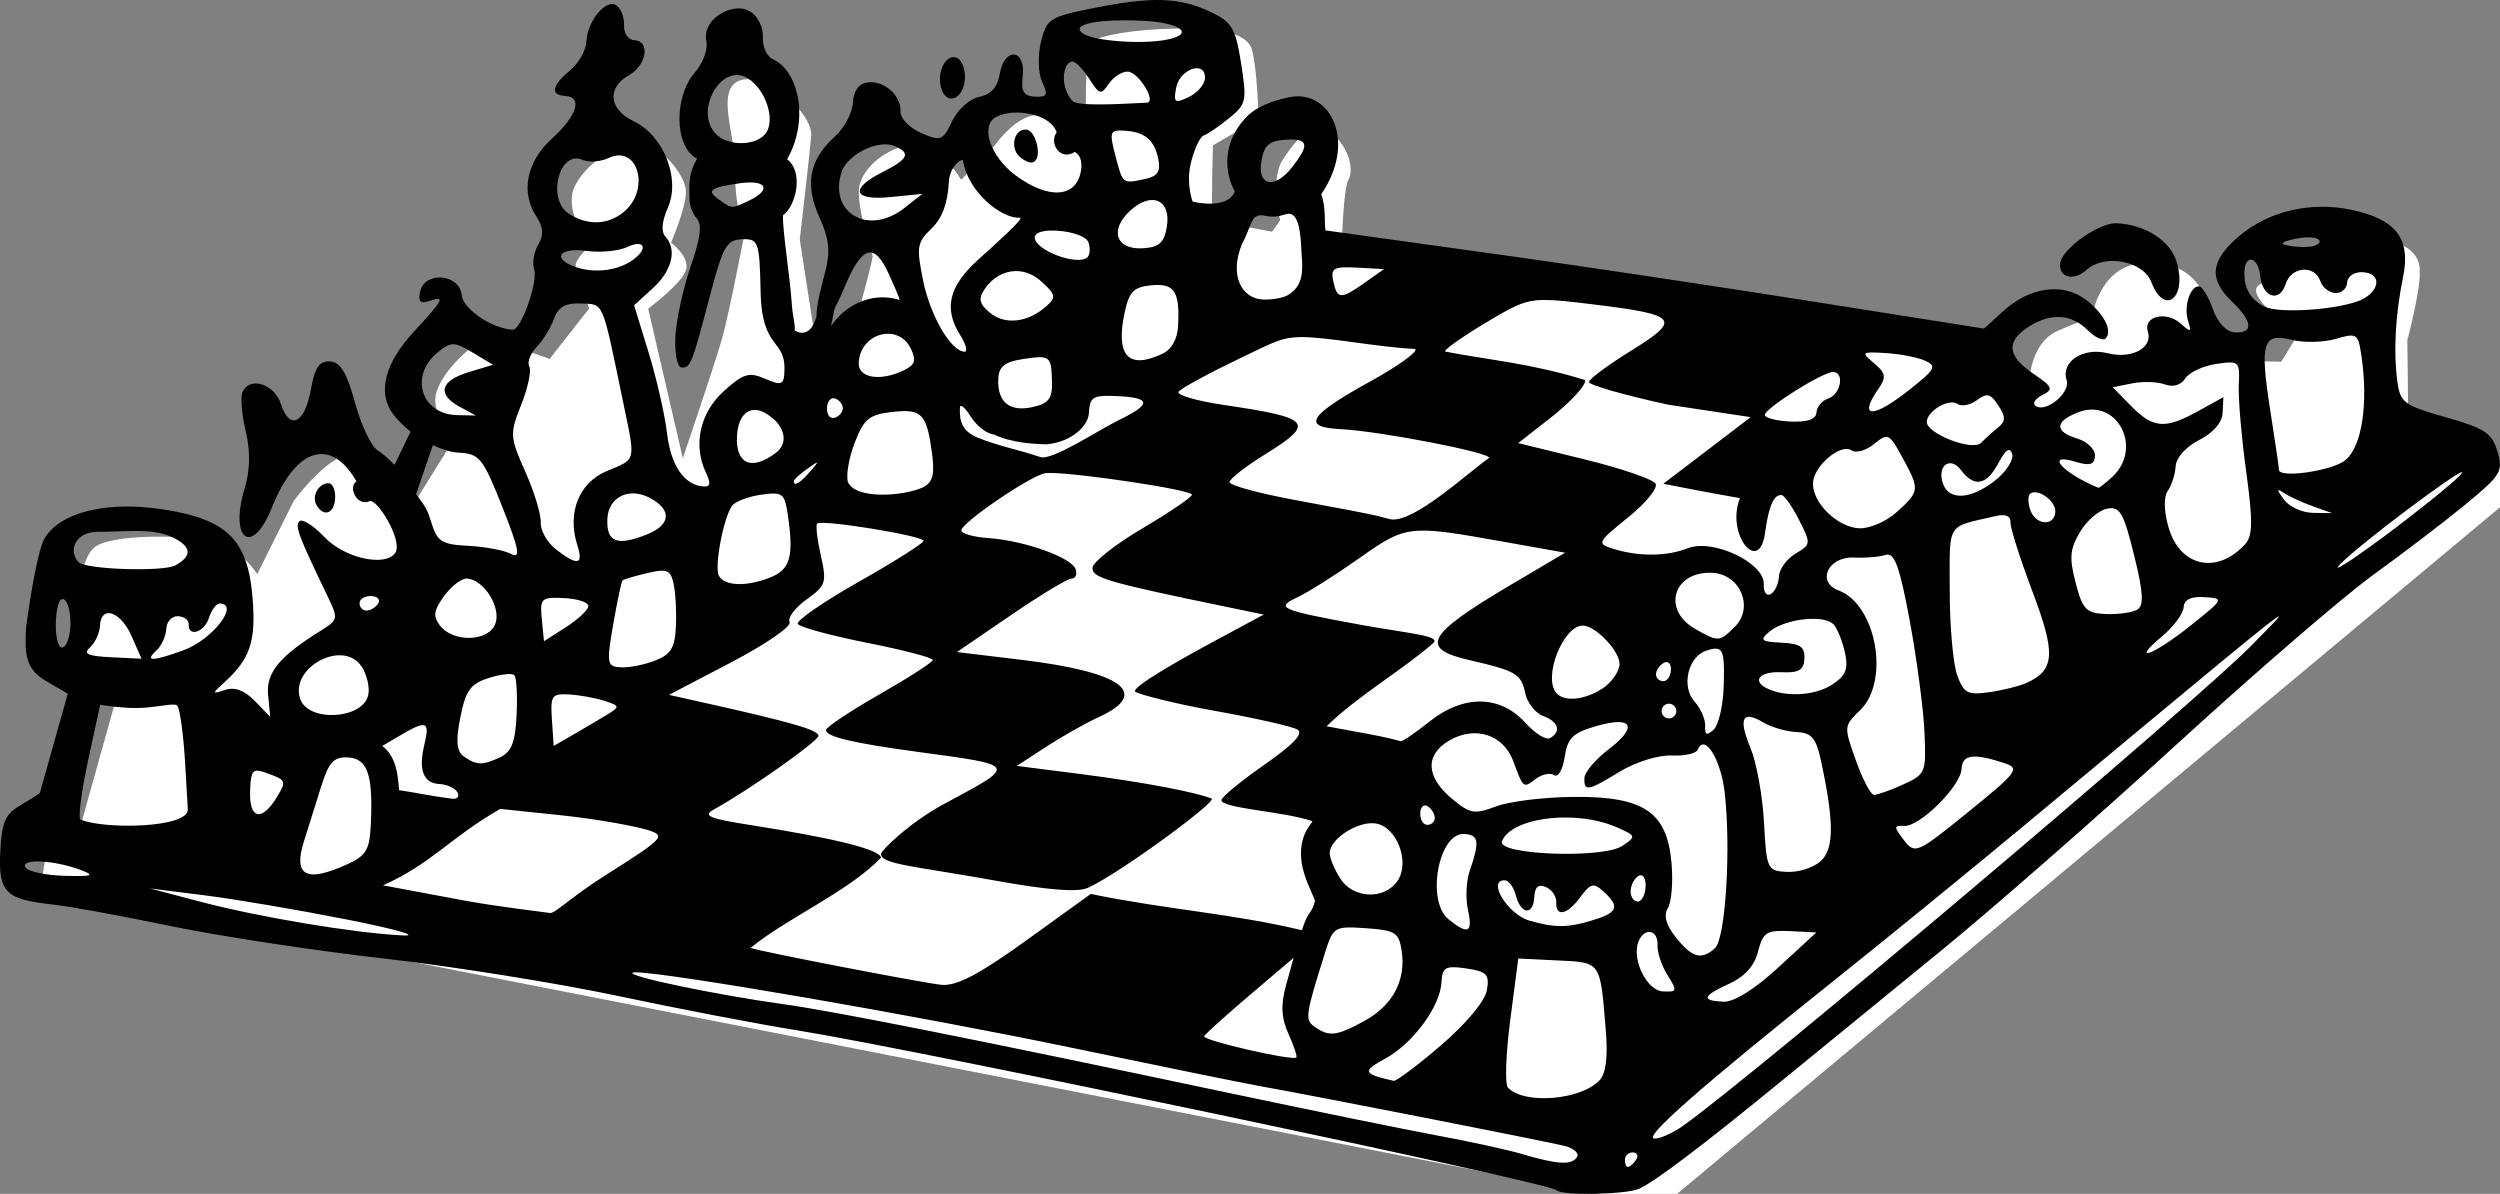 <?xml version="1.0" ?><!-- Created with Inkscape (http://www.inkscape.org/) --><svg height="163.556mm" id="svg47552" inkscape:version="1.1.2 (08b2f3d93c, 2022-04-05)" sodipodi:docname="chess_table.svg" version="1.1" viewBox="0 0 342.5 163.556" width="342.5mm" xmlns="http://www.w3.org/2000/svg" xmlns:inkscape="http://www.inkscape.org/namespaces/inkscape" xmlns:sodipodi="http://sodipodi.sourceforge.net/DTD/sodipodi-0.dtd" xmlns:svg="http://www.w3.org/2000/svg">
  <rect x="0" y="0" width="342.5" height="163.556" fill="#808080" stroke="none"/>
  <sodipodi:namedview bordercolor="#666666" borderopacity="1.0" id="namedview47554" inkscape:current-layer="layer1" inkscape:cx="418.11975" inkscape:cy="371.41088" inkscape:document-units="mm" inkscape:pagecheckerboard="0" inkscape:pageopacity="0.0" inkscape:pageshadow="2" inkscape:window-height="1016" inkscape:window-maximized="1" inkscape:window-width="1866" inkscape:window-x="54" inkscape:window-y="27" inkscape:zoom="0.66368547" pagecolor="#ffffff" showgrid="false"/>
  <defs id="defs47549"/>
  <g id="layer1" inkscape:groupmode="layer" inkscape:label="Capa 1" transform="translate(5.408,-50.178)">
    <g id="g47205" transform="translate(-2519.847,-849.794)">
      <path d="m 10267.752,4875.631 v 0 c -2.387,-0.015 -4.816,0.012 -7.254,0.068 -19.505,0.45 -37.06,3.286 -41.461,6.752 -4.401,3.466 -3.101,43.66 -3.101,43.66 0,0 -15.854,-6.842 -26.557,-5.672 -10.703,1.17 -20.807,15.709 -20.807,15.709 l -17.306,17.684 c 0,0 -11.418,-19.798 -24.871,-18.312 -13.454,1.485 -25.408,11.567 -27.659,21.199 -2.25,9.632 6.852,36.773 6.852,36.773 -4.81,22.88 -12.613,39.385 -9.037,57.604 l -17.197,8.057 -11.495,-74.514 c 0,0 4.801,-41.05 5.901,-53.338 1.1,-12.288 -24.305,-33.623 -37.059,-28.762 -12.753,4.861 -1.614,29.505 -2.232,46.137 -0.643,17.294 4.783,33.096 4.783,33.096 0,0 -7.903,41.395 -11.754,54.809 -3.851,13.413 -20.105,61.213 -20.105,61.213 l -17.905,-77.326 c 0,0 18.054,-13.459 19.655,-20.346 1.6,-6.887 -7.852,-13.773 -7.852,-13.773 0,0 8.453,-19.579 7.652,-27.32 -0.8,-7.742 -11.403,-21.515 -22.406,-24.035 -11.003,-2.521 -30.708,11.252 -35.51,23.314 -4.801,12.063 7.902,30.158 7.902,30.158 0,0 -6.102,5.176 -6.902,9.137 -0.8,3.961 7.008,22.721 7.008,22.721 l -20.506,26.105 c 0,0 -27.508,-10.261 -33.51,-9.451 -6.002,0.81 -21.655,15.394 -25.006,26.691 -3.351,11.298 9.002,24.305 9.002,24.305 l -19.305,31.146 c 0,0 -19.096,-20.448 -31.5,-23.238 -12.403,-2.791 -32.008,24.035 -32.008,24.035 l -18.844,37.777 c 0,0 -8.953,-14.133 -21.807,-17.104 -12.853,-2.971 -55.164,-4.231 -63.066,3.871 -7.902,8.102 -10.552,37.537 -9.902,56.262 0.65,18.724 22.305,19.715 22.305,19.715 l -19.273,68.932 -16.885,9.387 -3.791,23.867 72.291,11.94 c 0,0 697.721,136.705 713.433,139.818 15.713,3.114 54.541,8.879 54.541,8.879 l 438.904,-366.205 v -16 l -54.861,-10.287 c 0.259,-21.712 -0.328,-53.973 -0.328,-53.973 0,0 7.129,-26.852 6.381,-35.764 0,0 2.22,-16.377 -26.203,-16.6 -4.061,-0.03 -8.746,0.266 -14.153,0.988 -43.256,5.779 -30.037,17.557 -41.636,22.227 -11.6,4.669 19.259,25.83 19.259,25.83 l -8.816,14.408 -30.893,-0.562 -10.13,-13.846 c 0,0 2.189,-18.965 -0.688,-23.523 -2.876,-4.559 -11.256,-15.589 -32.142,-12.775 -20.887,2.814 -24.139,28.365 -24.139,28.365 0,0 -1.999,-0.394 -17.445,6.303 -9.913,4.298 -13.282,15.078 -14.444,22.289 l -355.857,-66.725 c 0.604,-15.6 1.63,-30.398 3.463,-33.619 4.201,-7.382 -3.452,-24.172 -13.004,-25.117 -9.553,-0.945 -13.407,3.692 -20.658,14.314 -7.252,10.622 -1.6,31.777 -1.6,31.777 l -4.207,5.894 -30.873,-5.789 c -0.536,-13.835 0.322,-38.859 0.322,-38.859 l 23.654,-13.684 c 0,0 -0.747,-25.881 -3.498,-35.783 -2.407,-8.664 -17.144,-10.815 -33.857,-10.916 z" fill="#00B894" id="path47080" style="fill:#ffffff;stroke-width:1.757;paint-order:markers stroke fill;stop-color:#000000" transform="matrix(0.265,0,0,0.265,-43.974,-388.162)"/>
      <path d="m 2673.741,899.984 v 0 c -2.469,-0.087 -5.403,0.279 -9.391,1.076 -6.139,1.228 -6.546,1.489 -7.31,4.689 -0.445,1.864 -0.363,4.327 0.181,5.475 0.836,1.763 0.681,2.071 -1.003,1.989 -1.548,-0.075 -1.92,-0.716 -1.667,-2.864 0.436,-3.708 -2.533,-3.943 -3.144,-0.249 -0.3,1.811 -1.2,2.818 -2.808,3.139 -1.32,0.264 -2.965,1.74 -3.721,3.339 -1.261,2.668 -1.555,2.78 -4.254,1.608 -1.6,-0.695 -2.863,-2.01 -2.818,-2.933 0.109,-2.227 -2.286,-4.315 -4.564,-3.981 -1.174,0.172 -1.876,1.168 -1.954,2.771 -0.067,1.376 -1.182,3.463 -2.477,4.638 -3.51,3.184 -4.154,6.542 -2.117,11.043 1.374,3.036 1.536,4.732 0.741,7.721 -0.538,2.025 -1.192,4.502 -1.133,5.874 -0.944,3.39 -2.983,1.926 -2.983,1.926 0.06,-1.042 -0.302,-1.973 -0.407,-3.681 -0.21,-3.417 -1.321,-10.301 -1.196,-12.103 1.79,-1.297 2.861,-5.932 0.561,-7.669 3.071,-5.398 1.601,-12.15 -2.012,-13.743 -0.785,-0.346 -1.376,-1.701 -1.312,-3.01 0.064,-1.309 -0.701,-2.869 -1.698,-3.467 -0.483,-0.29 -1.018,-0.453 -1.566,-0.453 v 0 c -2.375,0 -4.971,2.096 -4.487,4.4 0.258,1.225 -0.424,3.08 -1.649,4.491 -2.659,3.061 -2.88,9.969 0.397,11.726 -1.425,2.229 -1.009,4.529 -1.051,5.398 -0.042,0.869 0.398,2.104 0.979,2.744 0.768,0.847 0.542,2.659 -0.83,6.642 -1.037,3.012 -1.976,7.338 -2.087,9.612 -0.111,2.274 0.267,4.157 0.839,4.185 1.247,0.061 1.405,-0.338 3.939,-9.96 1.755,-6.664 2.254,-7.535 4.361,-7.607 2.247,-0.076 2.388,0.315 2.541,7.06 0.133,8.423 3.561,6.354 3.257,11.236 -0.09,1.651 -0.457,1.767 -2.644,0.811 -2.182,-0.954 -2.997,-0.709 -5.647,1.696 -3.284,2.979 -4.252,7.373 -2.458,11.158 0.712,1.499 0.624,1.979 -0.346,1.908 -2.638,-0.194 -4.465,-2.874 -4.983,-7.311 -0.293,-2.509 -1.428,-7.478 -2.521,-11.041 l -1.988,-6.479 2.537,-2.302 c 2.658,-2.411 3.379,-5.299 1.766,-7.077 -0.631,-0.694 -0.515,-2.06 0.34,-4.029 1.73,-3.984 -0.618,-9.872 -4.707,-11.804 -3.392,-1.603 -3.693,-4.598 -0.633,-6.307 2.43,-1.358 2.943,-4.681 0.739,-4.788 -0.833,-0.041 -1.472,-0.956 -1.419,-2.033 0.053,-1.078 -0.412,-2.308 -1.032,-2.734 -1.425,-0.98 -3.998,2.122 -4.137,4.989 -0.058,1.196 -1.055,2.952 -2.214,3.903 -2.505,2.054 -2.766,3.407 -0.677,3.509 2.43,0.118 1.626,2.718 -1.802,5.828 -3.508,3.181 -4.341,7.37 -2.133,10.721 0.945,1.434 1.014,2.537 0.241,3.826 -0.596,0.996 -0.85,2.529 -0.562,3.406 0.552,1.677 -1.797,8.304 -2.924,8.249 -2.832,-0.138 -6.816,-2.827 -6.993,-4.719 -0.271,-2.909 -5,-3.373 -5.686,-0.558 -0.34,1.396 -0.028,1.753 1.184,1.354 2.319,-0.763 2.095,-0.312 -2.128,4.27 -3.917,4.25 -4.934,8.269 -2.821,11.157 0.667,0.911 1.523,1.715 2.44,2.452 l -2.198,4.569 c -0.801,-0.832 -1.601,-1.549 -2.334,-2.008 -0.864,-0.54 -2.252,-3.479 -3.085,-6.531 -1.127,-4.13 -2.004,-5.573 -3.43,-5.643 -1.47,-0.072 -2.078,0.823 -2.613,3.841 -0.831,4.686 -2.908,5.688 -4.113,1.984 -0.906,-2.783 -4.317,-3.823 -5.264,-1.604 -0.291,0.681 -0.089,3.082 0.448,5.334 0.656,2.748 0.61,5.317 -0.138,7.811 -2.144,7.154 1.037,9.395 3.737,2.633 3.397,-8.508 8.249,-9.448 11.574,-3.561 -1.199,0.749 0.072,3.481 1.779,2.712 1.028,-0.463 4.691,5.5 3.514,7.115 -1.396,1.917 -6.949,0.68 -9.674,-2.198 -1.479,-1.562 -3.018,-2.542 -3.419,-2.178 -0.674,0.611 -0.203,1.869 3.91,10.42 1.404,2.919 1.366,3.114 -0.888,4.51 -5.768,3.571 -7.625,5.822 -7.327,8.879 l 0.292,3.003 -2.093,-2.168 c -1.411,-1.462 -2.732,-1.961 -4.053,-1.533 -1.871,0.606 -1.875,0.558 -0.1,-1.067 3.49,-3.194 4.283,-5.537 3.842,-11.355 -0.616,-8.137 -3.45,-10.964 -12.347,-12.316 -9.181,-1.395 -15.27,1.186 -16.5,4.741 -0.898,2.596 -1.716,7.936 -2.212,11.492 -0.176,3.603 -0.071,5.64 2.715,7.267 l 3.012,1.76 -3.828,13.618 c -0.997,0.652 -1.008,0.699 -2.748,1.721 -1.996,1.173 -2.476,2.309 -2.672,6.325 -0.271,5.554 0.699,6.522 7.237,7.224 2.214,0.238 9.436,1.558 16.047,2.933 6.611,1.375 19.718,3.374 29.127,4.442 9.408,1.068 23.866,3.376 32.128,5.129 8.262,1.753 19.315,3.875 24.56,4.715 16.523,2.645 103.166,20.884 104.114,21.917 0.695,0.758 9.473,0.606 11.293,-0.195 2.143,-0.944 8.679,-5.893 19.79,-14.986 4.892,-4.004 14.614,-11.942 21.603,-17.641 6.989,-5.699 21.525,-18.429 32.301,-28.29 10.776,-9.861 22.896,-20.311 26.934,-23.223 4.038,-2.912 9.706,-7.239 12.598,-9.616 4.89,-4.021 5.195,-4.526 4.382,-7.256 -0.754,-2.533 -1.724,-3.175 -7.08,-4.691 -5.722,-1.619 -6.239,-2.001 -6.632,-4.893 -0.555,-4.08 -0.274,-9.18 0.792,-14.363 1.072,-5.213 -0.994,-7.881 -7.098,-9.165 -5.56,-1.169 -11.325,0.177 -15.351,3.587 -3.951,3.346 -4.243,5.876 -1.034,8.953 2.873,2.755 3.034,4.385 0.421,4.257 -1.155,-0.056 -2.329,-1.3 -3.003,-3.182 -0.609,-1.699 -1.457,-3.107 -1.886,-3.127 -1.239,-0.06 -2.143,2.766 -1.513,4.733 0.503,1.57 0.37,1.614 -1.047,0.342 -1.947,-1.747 -5.146,-0.963 -4.468,1.095 0.738,2.244 -2.18,3.827 -5.509,2.991 -3.37,-0.847 -6.44,1.174 -5.612,3.693 0.56,1.704 -2.826,4.515 -4.255,3.532 -0.479,-0.329 -0.066,-0.998 0.917,-1.487 1.576,-0.784 1.43,-1.131 -1.244,-2.941 -3.582,-2.425 -3.76,-4.447 -0.569,-6.458 2.999,-1.89 5.808,-1.716 8.025,0.496 0.974,0.972 2.065,1.5 2.424,1.174 1.1,-0.997 -0.22,-3.551 -2.807,-5.432 -3.123,-2.271 -7.57,-1.616 -11.164,1.644 l -2.653,2.406 -23.413,-3.703 c -12.877,-2.036 -31.327,-4.808 -41,-6.158 -25.559,-3.568 -25.8,-3.594 -25.8,-3.594 -0.191,-0.946 0.111,-3.015 -0.584,-4.958 4.983,-7.292 1.167,-14.391 -4.292,-13.3 -1.228,0.245 -4.026,0.899 -5.696,2.48 -2.948,2.791 -3.761,6.845 -1.858,10.461 -1.041,2.582 -5.769,1.375 -5.769,1.375 0,0 -0.928,-2.378 -0.269,-5.191 0.458,-1.955 1.26,-3.695 1.783,-3.867 0.522,-0.172 2.081,-1.235 3.464,-2.361 2.381,-1.939 2.468,-2.335 1.659,-7.518 -0.748,-4.786 -1.265,-5.666 -4.13,-7.031 -2.126,-1.013 -4.13,-1.552 -6.598,-1.639 z m -4.973,2.775 c 0.697,0.004 1.44,0.023 2.222,0.059 5.118,0.235 7.176,1.753 3.465,2.556 -3.341,0.723 -10.159,0.244 -11.67,-0.821 -1.538,-1.084 1.105,-1.82 5.983,-1.794 z m -23.818,5.05 c -1.258,0.143 -2.169,2.418 -1.531,4.359 0.775,2.357 3.079,1.322 3.214,-1.445 0.063,-1.295 -0.444,-2.573 -1.126,-2.838 -0.19,-0.074 -0.377,-0.097 -0.556,-0.076 z m 16.462,0.599 c 0.423,0.021 1.445,1.095 2.271,2.387 1.393,2.18 1.587,2.226 2.673,0.636 0.644,-0.943 1.813,-1.682 2.598,-1.644 1.488,0.072 3.995,4.181 2.596,4.255 -4.997,0.263 -9.601,0.464 -10.227,-0.271 -1.843,-2.163 -1.173,-5.425 0.089,-5.363 z m 17.047,0.913 c 0.634,0.025 1.105,0.446 1.06,1.378 -0.042,0.854 -1.045,2.012 -2.23,2.574 -1.918,0.91 -2.105,0.768 -1.707,-1.302 0.314,-1.63 1.82,-2.69 2.877,-2.649 z m -62.951,0.93 c 0.436,0.019 0.882,0.15 1.325,0.415 2.596,1.556 3.964,6.005 2.381,7.734 -1.506,1.644 -5.219,1.562 -6.771,-0.15 -2.547,-2.808 0.014,-8.134 3.066,-8 z m 38.839,5.16 c 2.151,0.142 4.329,1.073 4.858,2.7 -1.098,1.428 0.473,3.997 2.474,2.674 0,0 1.2,0.462 0.846,2.608 -0.609,3.699 -4.464,3.948 -8.983,0.579 -3.422,-2.551 -4.838,-6.75 -2.678,-7.943 0.911,-0.504 2.193,-0.703 3.483,-0.618 z m 0.688,2.312 c -1.548,-0.075 -2.037,1.936 -1.353,3.174 0.347,0.627 1.576,1.496 2.23,1.316 1.448,-0.399 0.464,-4.425 -0.877,-4.49 z m 12.759,0.131 c 0.189,-0.003 0.404,0.005 0.65,0.018 2.836,0.159 4.153,1.26 4.688,3.92 0.333,1.655 -0.104,2.33 -1.737,2.684 -3.2,0.694 -3.126,0.749 -4.137,-3.136 -0.756,-2.904 -0.782,-3.465 0.537,-3.487 z m 23.755,1.236 c 2.146,0.058 2.06,1.021 -0.029,3.715 -2.424,3.125 -4.842,2.705 -4.274,-0.742 0.357,-2.168 1.054,-2.799 3.246,-2.944 0.398,-0.026 0.75,-0.037 1.057,-0.028 z m -55.947,0.661 c 0.534,-0.014 1.033,0.064 1.46,0.253 2.185,0.963 1.802,1.765 -1.684,3.53 -4.607,2.332 -4.087,3.949 1.104,3.431 l 4.321,-0.431 -2.484,1.95 c -4.856,3.812 -10.312,0.743 -8.616,-4.847 0.618,-2.036 3.584,-3.825 5.898,-3.885 z m -36.392,1.512 c 2.996,-0.044 3.929,5.089 0.666,7.766 -2.175,1.784 -4.981,1.864 -7.519,0.215 -3.042,-1.976 -1.308,-8.777 1.879,-7.372 0.867,0.382 2.474,0.27 3.571,-0.25 0.506,-0.24 0.976,-0.352 1.404,-0.359 z m 47.069,0.636 c 0.055,0.006 0.09,0.034 0.098,0.086 0.675,4.328 5.327,7.98 7.765,7.81 0.851,-0.059 -3.645,3.891 -5.683,5.74 -4.04,3.664 -4.766,6.704 -2.471,10.346 0.804,1.276 1.061,2.301 0.572,2.277 -1.871,-0.091 -4.702,-4.982 -5.665,-9.785 -0.921,-4.596 -0.827,-5.175 1.159,-7.092 1.463,-1.413 2.228,-3.452 2.367,-6.312 0.099,-2.033 1.473,-3.109 1.858,-3.07 z m -29.218,3.071 c 2.54,-0.054 2.742,1.182 -0.014,2.489 -2.4,1.138 -2.278,1.141 -4.078,-0.124 -1.806,-1.27 -1.292,-1.676 2.863,-2.259 0.456,-0.064 0.867,-0.098 1.229,-0.106 z m 55.268,2.403 c 1.444,0.027 2.345,1.36 1.966,3.665 -0.358,2.176 -1.053,2.805 -3.253,2.95 -3.731,0.246 -4.662,-2.531 -1.737,-5.184 1.097,-0.995 2.158,-1.448 3.025,-1.432 z m 18.969,1.928 c 1.341,0.438 1.356,3.906 1.458,5.4 0.143,2.101 0.391,4.367 -1.89,5.712 -0.654,0.386 -2.191,0.643 -3.403,0.593 -2.912,-0.121 -4.671,-3.298 -2.84,-7.684 1.326,-2.355 1.102,-4.161 2.987,-3.82 1.31,0.288 1.993,0.125 3.027,-0.188 0.25,-0.076 0.469,-0.075 0.66,-0.012 z m 113.132,1.258 c -2.471,-0.12 -7.671,3.62 -7.767,5.587 -0.093,1.899 1.933,2.344 3.637,0.799 2.475,-2.245 7.759,-1.24 8.877,1.688 1.775,4.647 4.908,2.194 3.482,-2.726 -0.848,-2.928 -4.274,-5.154 -8.229,-5.347 z m -146.011,1 v 0 c 2.045,-0.048 4.809,0.604 5.151,1.645 0.261,0.793 0.19,1.7 -0.158,2.016 -1.374,1.246 -7.301,-1.012 -7.216,-2.75 0.029,-0.601 0.997,-0.883 2.223,-0.912 z m 172.289,0.926 c 0.907,0.004 1.536,0.223 1.519,0.581 -0.023,0.478 -1.178,0.814 -2.566,0.746 -1.388,-0.068 -2.515,-0.297 -2.505,-0.51 0.01,-0.213 1.166,-0.549 2.566,-0.746 0.35,-0.049 0.683,-0.072 0.986,-0.071 z m -228.9,0.913 c 1.035,-0.017 0.947,1.022 -0.655,2.18 -2.003,1.448 -5.15,1.867 -7.699,1.025 -3.499,-1.155 -2.5,-2.778 1.386,-2.252 1.887,0.256 4.395,0.009 5.573,-0.549 0.58,-0.275 1.05,-0.398 1.395,-0.404 z m 31.492,1.218 c 0.969,-0.303 1.89,0.667 2.895,2.866 1.786,3.91 1.454,3.574 1.454,3.574 -4.056,-1.244 -7.729,1.042 -9.364,3.622 l 0.52,-2.527 c 0.365,-0.65 0.775,-1.488 1.307,-2.77 1.2,-2.888 2.219,-4.462 3.188,-4.765 z m 189.461,0.928 c 0.546,-0.046 1.181,0.741 1.325,2.219 0.29,2.971 2.667,3.731 3.489,1.115 0.758,-2.412 3.999,-2.672 4.753,-0.381 0.279,0.848 1.203,1.576 2.053,1.617 0.85,0.042 1.579,-0.606 1.62,-1.439 0.041,-0.841 0.971,-1.47 2.092,-1.415 2.96,0.144 2.333,3.025 -0.887,4.073 -3.619,1.177 -10.625,1.548 -12.498,0.66 -1.915,-0.908 -2.867,-2.549 -2.788,-4.764 0.044,-1.111 0.415,-1.651 0.84,-1.687 z m -123.478,1.05 c 0.317,0.007 0.674,0.022 1.073,0.044 l 3.69,0.203 -2.62,1.851 c -3.304,2.334 -3.801,2.31 -4.33,-0.211 -0.326,-1.55 -0.033,-1.933 2.187,-1.886 z m -45.744,0.515 c 1.23,-0.025 2.486,0.444 3.578,1.432 1.974,1.787 2.047,2.175 0.642,3.413 -2.514,2.215 -5.622,2.569 -7.685,0.875 -1.469,-1.206 -1.638,-1.932 -0.752,-3.232 1.096,-1.609 2.636,-2.456 4.218,-2.488 z m 19.687,1.906 c 2.273,0.07 2.819,1.436 2.618,5.559 -0.09,1.844 -0.876,3.258 -2.146,3.86 -4.675,2.216 -6.446,0.294 -5.186,-5.626 0.611,-2.871 1.234,-3.514 3.631,-3.748 0.398,-0.039 0.758,-0.055 1.083,-0.045 z m 52.738,2.051 v 0 c 1.52,-0.011 3.489,0.213 6.547,0.584 11.854,1.439 12.372,2.042 5.429,6.341 -3.176,1.967 -5.792,3.909 -5.811,4.316 -0.02,0.407 4.857,1.804 10.839,3.104 l 11.32,1.709 -11.972,9.125 c 6.71,1.344 10.502,1.968 10.502,1.968 -1.981,4.926 2.613,10.575 3.422,4.834 0.407,-2.89 0.96,-5.334 2.262,-5.258 0.383,0.022 1.461,1.547 2.394,3.39 1.671,3.297 1.663,3.371 -0.479,4.647 -1.197,0.713 -2.217,2.123 -2.266,3.133 -0.049,1.01 -0.557,2.095 -1.129,2.411 -0.572,0.316 -0.998,-0.291 -0.946,-1.35 0.143,-2.937 -6.988,-6.303 -10.441,-4.928 -2.862,1.139 -6.821,1.15 -10.313,0.029 -2.128,-0.683 -2.02,-0.895 2.152,-4.249 2.415,-1.942 4.119,-4.024 3.785,-4.628 -0.334,-0.604 -4.707,-2.104 -9.719,-3.333 l -9.112,-2.235 4.487,-3.499 c 2.468,-1.924 4.989,-4.535 4.653,-5.142 -7.319,-2.285 -13.15,-2.726 -19.175,-3.907 0.023,-0.467 4.042,-3.063 6.762,-4.637 2.996,-1.734 4.28,-2.406 6.812,-2.425 z m -132.656,0.478 c 0.234,-0.008 0.484,-0.005 0.753,0.008 3.165,0.154 2.802,-0.712 5.829,13.904 1.626,7.849 1.751,7.358 -2.319,9.052 -3.817,1.588 -5.461,5.727 -4.036,10.157 0.874,2.718 0.044,2.874 -2.943,0.558 -1.192,-0.924 -2.123,-2.578 -2.07,-3.676 0.053,-1.097 -0.903,-4.234 -2.126,-6.97 -2.106,-4.712 -2.135,-5.196 -0.547,-9.167 0.922,-2.306 1.419,-4.658 1.104,-5.228 -0.315,-0.57 0.137,-1.77 1.004,-2.667 0.867,-0.897 1.938,-2.637 2.38,-3.867 0.517,-1.442 1.333,-2.045 2.97,-2.103 z m 99.292,4.605 c 3.819,-0.014 10.32,1.361 15.718,1.635 0.467,0.321 -2.302,2.322 -6.153,4.446 -8.45,4.661 -9.456,6.272 -4.078,6.534 5.255,0.254 20.436,3.181 20.37,3.93 -3.157,2.244 -10.24,8.857 -13.456,8.433 -0.327,-0.081 -1.27,-0.319 -2.094,-0.529 -0.825,-0.21 -5.674,-1.143 -10.777,-2.073 -5.103,-0.93 -9.259,-2.057 -9.237,-2.505 0.022,-0.448 2.152,-2.121 4.735,-3.719 7.1,-4.391 6.554,-5.071 -5.494,-6.845 -3.735,-0.55 -6.537,-1.368 -6.228,-1.819 0.31,-0.451 4.173,-2.55 8.585,-4.666 4.963,-2.38 5.558,-2.731 8.109,-2.824 z m -56.321,-0.448 c 1.183,0.063 2.32,0.709 2.96,2.058 0.772,1.629 0.565,2.216 -1.055,2.984 -3.206,1.52 -6.199,0.997 -6.099,-1.065 0.125,-2.569 2.222,-4.083 4.194,-3.978 z m 200.418,0.251 c 0.791,0.087 0.968,0.82 1.242,2.648 0.99,6.611 0.092,12.547 -2.18,14.411 -1.812,1.486 -9.161,2.538 -9.101,1.303 0.01,-0.207 -0.525,-3.849 -1.188,-8.095 -1.461,-9.351 -1.048,-10.694 2.978,-9.683 1.643,0.413 4.346,0.35 6.008,-0.14 1.071,-0.316 1.767,-0.496 2.242,-0.444 z m -260.164,1.181 v 0 c 0.655,0.003 1.397,0.382 2.666,1.142 l 2.788,1.67 -3.338,1.01 c -3.893,1.178 -4.38,3.033 -1.243,4.739 l 2.218,1.206 -2.578,-0.058 c -4.921,-0.109 -6.553,-5.385 -2.654,-8.582 0.917,-0.752 1.485,-1.128 2.14,-1.126 z m 194.344,1.129 v 0 c 0.45,-0.003 1.083,0.031 1.919,0.081 1.942,0.116 4.359,0.584 5.371,1.04 1.639,0.739 1.421,1.162 -1.995,3.879 -5.134,4.082 -7.236,4.082 -4.4,-0.003 1.122,-1.616 1.029,-2.174 -0.588,-3.524 -1.365,-1.14 -1.658,-1.466 -0.308,-1.474 z m -114.116,0.651 c 1.65,-0.045 1.734,0.687 1.802,3.404 0.057,2.263 -0.46,2.93 -2.651,3.423 -3.163,0.712 -4.863,-0.693 -4.707,-3.89 0.081,-1.657 0.898,-2.314 3.328,-2.678 0.955,-0.143 1.679,-0.244 2.229,-0.259 z m 163.117,0.714 c 1.36,-0.021 1.392,0.637 1.275,3.045 -0.089,1.831 0.366,7.174 1.011,11.874 0.938,6.829 0.908,8.836 -0.151,9.992 -3.838,4.191 -8.902,3.09 -10.472,-2.276 -0.652,-2.23 -0.698,-4.215 -0.116,-5.041 0.528,-0.75 1.026,-2.271 1.079,-3.381 0.07,-1.172 1.423,-2.678 3.226,-3.59 1.923,-0.973 3.146,-2.39 3.211,-3.72 l 0.104,-2.148 -3.502,1.935 c -4.502,2.488 -6.131,2.354 -9.174,-0.755 l -2.482,-2.535 2.665,-0.532 c 1.466,-0.293 3.488,-0.226 4.494,0.148 1.098,0.408 2.204,0.082 2.766,-0.816 0.515,-0.823 2.414,-1.719 4.22,-1.989 0.792,-0.119 1.393,-0.201 1.846,-0.208 z m -54.278,1.3 c 1.582,0.077 1.007,3.087 -0.697,3.647 -0.848,0.279 -1.573,1.14 -1.611,1.914 -0.046,0.934 -1.255,1.348 -3.602,1.234 -1.943,-0.095 -3.507,-0.513 -3.458,-0.928 0.096,-0.958 8.037,-5.932 9.368,-5.867 z m 20.927,3.211 c 0.571,-0.074 1.01,0.356 1.684,1.378 1.016,1.538 1.016,2.177 0,2.997 v 0 c -0.71,0.573 -1.77,1.529 -2.355,2.124 -1.18,1.198 -7.527,-1.268 -7.448,-2.893 0.072,-1.484 3.035,-3.225 4.166,-2.447 0.586,0.403 1.805,0.177 2.708,-0.502 0.515,-0.387 0.905,-0.612 1.247,-0.656 z m -120.126,0.064 c 0.334,0.004 0.709,0.018 1.129,0.039 4.744,0.231 4.646,1.126 0.054,3.356 -2.574,1.25 -9.069,5.563 -10.628,4.989 -3.447,-1.151 -5.546,-1.426 -8.694,-2.71 -2.113,-0.896 -2.393,-2.386 -2.311,-4.071 0.01,-0.143 0.055,-0.215 0.135,-0.221 0.241,-0.02 0.774,0.543 1.378,1.5 0.804,1.276 2.231,2.363 3.17,2.419 2.332,1.139 5.482,1.302 7.154,1.345 3.651,-0.335 5.758,-2.669 5.834,-4.269 0.096,-1.963 0.44,-2.407 2.779,-2.378 z m -37.731,0.323 c 0.07,0.005 0.143,0.021 0.216,0.049 0.587,0.228 1.047,0.846 1.021,1.374 -0.026,0.527 -0.543,1.098 -1.15,1.268 -0.607,0.17 -1.066,-0.448 -1.021,-1.374 0.039,-0.81 0.44,-1.348 0.933,-1.317 z m 172.334,1.561 v 0 c 4.248,-0.032 6.606,5.789 2.759,9.278 -0.915,0.83 -1.742,1.476 -1.84,1.436 -4.941,-2.03 -7.433,-4.867 -3.127,-3.561 1.961,0.595 2.595,0.398 2.654,-0.823 0.043,-0.882 -1.043,-1.944 -2.414,-2.361 -3.137,-0.952 -3.119,-2.316 0.045,-3.575 0.671,-0.267 1.317,-0.391 1.923,-0.395 z m -183.111,0.046 c 0.827,0.016 1.772,0.521 2.792,1.496 0.836,0.799 2.049,2.916 -0.057,4.464 -3.45,2.537 -5.396,1.202 -5.224,-2.331 0.116,-2.379 1.11,-3.655 2.489,-3.629 z m 20.131,0.171 v 0 c 2.871,-0.109 3.444,0.98 4.092,5.69 0.383,2.782 0.22,4.119 -1.362,4.805 -2.576,1.118 -9.044,1.654 -10.14,-0.775 -0.293,-0.89 0.124,-3.324 0.926,-5.408 1.251,-3.249 1.979,-3.847 5.107,-4.2 0.511,-0.058 0.968,-0.098 1.378,-0.113 z m 134.75,3.525 c 0.675,-0.062 1.169,0.752 2.303,2.834 2.396,4.398 2.375,4.604 -0.768,7.454 -1.429,1.296 -3.754,2.301 -5.168,2.232 -2.999,-0.146 -6.45,-3.544 -6.319,-6.222 0.114,-2.346 3.807,-5.463 5.276,-4.453 0.606,0.417 1.996,0.025 3.09,-0.872 0.711,-0.583 1.181,-0.936 1.586,-0.974 z m -199.036,1.135 c 1.215,0.553 2.445,0.966 3.586,1.026 2.808,0.142 3.291,0.749 5.949,7.467 2.284,5.772 2.538,7.122 1.206,6.41 -0.929,-0.496 -3.565,-0.993 -5.858,-1.115 -3.719,-0.19 -4.274,-0.55 -5.13,-3.319 -0.5,-1.616 -0.683,-1.938 -2.047,-3.76 z m 215.899,0.657 c 0.2,-0.018 0.353,0.167 0.469,0.548 0.245,0.807 -0.831,2.462 -2.392,3.678 -3.333,2.595 -6.318,2.728 -7.111,0.315 -0.8,-2.432 1.036,-3.733 2.506,-1.775 1.8,2.398 3.495,2.075 5.112,-0.973 0.623,-1.175 1.083,-1.764 1.416,-1.793 z m -163.278,1.743 c 0.049,0.055 -0.275,0.449 -0.942,1.219 -1.401,1.617 -2.256,2.111 -2.215,1.281 0.01,-0.21 0.844,-0.966 1.853,-1.681 0.831,-0.589 1.255,-0.874 1.304,-0.819 z m 225.295,1.306 c 0.167,-0.042 0.105,0.1 -0.247,0.469 -1.173,1.231 -5.912,5.038 -10.531,8.461 -4.619,3.423 -7.218,5.047 -5.776,3.609 2.963,-2.955 15.384,-12.244 16.555,-12.539 z m -193.357,0.099 c 4.01,0.007 19.49,2.321 19.431,2.978 -0.029,0.357 -3.09,2.439 -6.803,4.627 -3.712,2.188 -6.781,4.615 -6.819,5.393 -0.067,1.366 2.04,1.978 18.457,5.367 l 5.009,1.034 -6.504,3.498 c -4.84,2.603 -11.881,6.568 -11.075,7.098 0.532,0.35 5.347,1.611 10.864,2.596 5.517,0.985 10.614,2.137 11.325,2.56 0.89,0.528 -0.529,2.039 -4.536,4.83 -3.207,2.234 -5.847,4.411 -5.868,4.84 -0.055,1.138 8.82,1.571 12.463,2.894 -0.056,0.35 -1.962,1.853 -1.497,5.513 0.282,2.22 1.557,4.497 1.849,5.357 -0.323,1.714 -0.996,1.366 -1.785,4.061 -9.545,-2.291 -18.67,-2.844 -28.936,-4.972 l -8.822,6.359 c -6.501,4.686 -9.563,6.289 -11.64,6.09 -2.482,-0.238 -25.43,-4.677 -26.138,-5.056 4.888,-4.042 13.42,-7.711 17.87,-12.361 -0.138,-1.05 -5.639,-2.546 -17.781,-4.452 -5.816,-0.913 -6.7,-1.285 -5.12,-2.153 4.732,-2.601 14.28,-9.326 14.318,-10.084 0.038,-0.788 -3.636,-1.857 -15.465,-4.498 l -5.004,-1.118 8.547,-4.47 c 4.701,-2.458 8.293,-4.931 7.981,-5.495 -0.312,-0.564 0.723,-1.955 2.299,-3.09 2.685,-1.935 2.809,-2.316 1.97,-6.059 -0.498,-2.197 -0.717,-4.157 -0.498,-4.355 0.65,-0.589 14.663,1.692 14.576,2.373 -0.044,0.343 -4.037,2.865 -8.874,5.604 -4.837,2.739 -8.596,5.336 -8.357,5.771 0.24,0.435 4.509,1.599 9.486,2.586 4.977,0.987 9.027,2.047 9.012,2.355 -0.02,0.308 -3.311,2.43 -7.313,4.715 -4.002,2.285 -7.292,4.479 -7.311,4.875 -0.044,0.914 3.597,1.785 12.502,2.992 13.854,1.877 13.771,1.72 3.748,7.098 -4.884,2.62 -8.695,6.432 -8.717,6.875 -0.071,1.446 4.65,1.689 15.56,3.653 7.426,1.337 11.351,1.645 12.785,1.005 4.159,-1.857 17.802,-11.864 16.941,-12.225 -1.86,-0.779 -8.685,-2.175 -17.916,-3.356 l -8.763,-1.121 3.982,-2.599 c 2.19,-1.429 5.45,-3.27 7.246,-4.09 7.162,-3.272 3.229,-6.182 -10.604,-7.844 l -8.835,-1.061 7.402,-5.06 c 4.071,-2.783 7.816,-5.04 8.32,-5.015 0.5,0.024 0.757,-0.528 0.561,-1.228 -0.45,-1.608 -6.981,-3.965 -11.936,-4.308 -2.08,-0.144 -3.763,-0.623 -3.742,-1.064 0.053,-1.083 9.594,-7.573 11.512,-7.832 0.157,-0.021 0.373,-0.032 0.641,-0.031 z m -98.796,1.406 c -1.356,-0.066 -2.399,1.725 -1.721,2.952 0.972,1.758 2.469,1.243 2.573,-0.886 0.054,-1.11 -0.329,-2.04 -0.852,-2.065 z m 267.113,0.95 v 0 c 0.096,-0.006 0.338,0.128 0.724,0.387 0.716,0.48 2.497,1.298 3.958,1.818 l 2.657,0.946 -2.657,-0.042 c -1.461,-0.023 -3.242,-0.841 -3.958,-1.818 -0.643,-0.877 -0.884,-1.28 -0.724,-1.29 z m -33.39,0.291 c 1.165,0.01 2.857,1.429 2.796,2.67 -0.101,2.067 -2.742,1.851 -3.443,-0.281 -0.304,-0.929 -0.326,-1.898 -0.047,-2.151 0.185,-0.167 0.425,-0.24 0.694,-0.238 z m -191.897,0.154 v 0 c 0.658,0.027 1.358,0.211 2.06,0.574 3.141,1.62 3.007,3.726 -0.323,5.051 -4.116,1.638 -5.569,1.055 -5.412,-2.17 0.107,-2.199 1.699,-3.535 3.674,-3.455 z m 19.117,0.014 c 1.342,0.017 1.589,0.679 1.913,2.842 0.863,5.762 0.369,7.56 -2.377,8.653 -3.259,1.297 -6.262,1.204 -7.048,-0.218 -0.66,-1.194 0.612,-7.957 1.806,-9.602 0.418,-0.576 2.198,-1.256 3.955,-1.509 0.734,-0.106 1.303,-0.172 1.751,-0.166 z m 183.233,2.016 v 0 c 1.316,-0.011 1.857,1.277 3.129,6.416 1.284,5.187 1.381,6.943 0.411,7.494 -0.696,0.396 -2.632,0.659 -4.302,0.588 -2.666,-0.116 -3.166,-0.635 -4.106,-4.258 -0.896,-3.449 -0.804,-4.584 0.556,-6.927 0.895,-1.541 2.557,-2.998 3.694,-3.237 0.224,-0.047 0.427,-0.075 0.616,-0.076 z m -14.916,0.951 v 0 c 0.751,0 1.145,0.336 1.113,0.979 -0.036,0.737 1.322,5.012 3.018,9.5 3.219,8.515 3.072,10.75 -0.825,12.506 v 0 c -0.983,0.443 -3.291,1.016 -5.13,1.272 -2.952,0.412 -3.464,0.137 -4.367,-2.347 -0.563,-1.547 -1.018,-6.753 -1.019,-11.568 0,-9.563 -0.576,-8.626 6.342,-10.229 0.328,-0.076 0.618,-0.114 0.868,-0.114 z m -79.769,2.121 c 2.362,-0.076 5.542,0.47 11.076,1.456 l 8.795,1.566 -7.549,4.466 c -11.496,6.801 -12.492,8.67 -5.474,10.27 6.23,1.42 7.027,1.891 7.538,4.445 0.269,1.347 1.383,2.782 2.475,3.188 2.113,0.786 2.53,2.154 0.927,3.04 -0.535,0.296 -2.061,-0.662 -3.392,-2.129 -3.447,-3.8 -8.443,-3.858 -13.103,-0.152 -1.978,1.573 -3.762,2.788 -3.961,2.699 -0.201,-0.089 -2.159,-0.578 -4.372,-0.985 l -5.777,-1.062 c 4.348,-4.23 10.454,-7.737 14.61,-11.392 1.189,-1.023 -3.571,-1.349 -9.901,-2.508 -11.181,-2.047 -11.807,-2.323 -8.638,-3.805 1.422,-0.665 5.209,-3.061 8.415,-5.324 3.607,-2.547 5.294,-3.674 8.332,-3.772 z m -176.348,0.046 c 2.427,-0.029 4.529,0.163 6.409,1.416 2.235,1.49 0.502,2.676 -0.565,3.281 -1.645,0.934 -12.379,0.582 -13.303,-0.436 -1.432,-1.579 -0.467,-4.164 2.715,-4.153 1.713,0.006 3.287,-0.091 4.743,-0.108 z m 240.357,3.233 c 1.067,-0.081 1.775,2.074 3.071,9.059 0.971,5.233 1.879,12.096 2.018,15.251 0.248,5.596 0.175,5.772 -2.934,7.193 -1.754,0.801 -3.551,1.435 -3.995,1.413 -0.444,-0.024 -1.557,-2.152 -2.473,-4.73 -1.657,-4.661 -1.653,-4.699 0.587,-6.863 4.115,-3.973 2.225,-14.485 -2.95,-16.41 -3.078,-1.145 -1.427,-4.678 2.105,-4.506 1.555,0.076 3.514,-0.088 4.352,-0.363 0.075,-0.025 0.147,-0.04 0.218,-0.045 z m -167.65,2.214 c 0.835,0.069 1.115,0.593 1.374,1.791 0.262,1.211 0.411,3.834 0.314,5.827 -0.131,2.911 -0.679,3.83 -2.791,4.67 -1.446,0.575 -3.568,1 -4.716,0.944 -1.952,-0.095 -2.022,-0.477 -1.086,-5.871 0.551,-3.173 1.129,-5.891 1.285,-6.039 0.156,-0.149 1.687,-0.6 3.4,-1.002 1.017,-0.239 1.718,-0.361 2.219,-0.32 z m 143.679,0.285 c 3.825,0.186 5.736,4.726 3.102,7.365 -2.121,2.125 -2.266,2.134 -5.453,0.321 -4.616,-2.625 -2.988,-7.947 2.351,-7.687 z m -170.628,0.787 c 2.315,0.113 4.735,3.95 3.902,6.189 -0.922,2.48 -5.813,2.616 -7.618,0.212 -0.95,-1.265 -0.833,-2.046 0.602,-4.018 0.979,-1.346 2.381,-2.419 3.115,-2.383 z m -13.078,2.398 c 0.867,0.042 1.271,0.518 0.901,1.056 -0.37,0.538 -1.1,0.958 -1.623,0.932 -0.522,-0.025 -0.928,-0.501 -0.901,-1.056 0.027,-0.555 0.757,-0.975 1.623,-0.933 z m 250.47,0.128 c 0.203,-0.003 0.42,0.003 0.652,0.018 2.738,0.176 2.713,0.227 -1.963,3.949 -5.096,4.056 -8.385,5.232 -3.755,1.343 1.535,-1.29 2.825,-3.048 2.868,-3.908 0.044,-0.912 0.777,-1.379 2.199,-1.401 z m -225.109,0.111 c 0.306,0.004 0.654,0.018 1.048,0.038 1.847,0.09 3.337,0.587 3.312,1.104 -0.025,0.517 -1.403,1.811 -3.062,2.875 l -3.017,1.934 -0.296,-3.038 c -0.243,-2.497 -0.131,-2.943 2.014,-2.912 z m -67.648,0.163 c 0.069,0.003 0.14,0.027 0.213,0.077 0.538,0.37 0.914,2.009 0.834,3.642 -0.08,1.633 -0.599,2.947 -1.154,2.92 -0.555,-0.027 -0.931,-1.666 -0.835,-3.642 0.091,-1.871 0.46,-3.01 0.942,-2.997 z m 21.553,0.612 c 2.713,0.132 -1.101,4.995 -5.033,6.417 -4.267,1.543 -5.369,1.555 -3.697,0.038 0.699,-0.634 1.31,-1.97 1.359,-2.969 0.049,-0.999 0.77,-1.784 1.603,-1.743 0.833,0.041 1.492,0.528 1.465,1.083 -0.09,1.851 2.149,1.147 2.785,-0.876 0.345,-1.096 1.028,-1.974 1.518,-1.95 z m -15.12,1.329 c 0.932,0.102 2.153,1.221 2.996,3.139 l 1.363,3.102 -4.162,-0.203 c -3.237,-0.158 -3.88,-0.459 -2.892,-1.355 0.699,-0.634 1.31,-1.97 1.359,-2.969 0.061,-1.256 0.611,-1.793 1.336,-1.714 z m 297.171,0.452 c 0.032,0.155 -1.547,1.738 -3.692,3.92 -7.74,7.872 -68.003,58.802 -77.895,65.831 -1.44,1.023 -3.227,1.822 -3.972,1.775 -1.583,-0.1 6.164,-6.915 24.496,-21.553 7.225,-5.769 19.072,-15.426 26.325,-21.459 26.798,-22.29 34.668,-28.856 34.739,-28.514 z m -63.646,0.321 c 1.265,0.027 2.32,0.309 2.754,0.887 0.526,0.701 1.199,2.484 1.494,3.963 0.42,2.104 0.014,3.019 -1.867,4.204 -2.329,1.468 -6.201,1.705 -8.735,0.536 -2.296,-1.059 -1.168,-2.422 1.882,-2.274 2.356,0.115 3.05,-0.301 3.127,-1.871 0.078,-1.6 -0.574,-2.052 -3.146,-2.177 -2.795,-0.136 -3.031,-0.34 -1.699,-1.472 1.387,-1.179 4.082,-1.841 6.191,-1.796 z m -31.634,0.933 c 1.772,0.086 5.038,3.58 4.954,5.3 -0.051,1.047 -1.137,2.563 -2.413,3.367 -2.433,1.533 -5.129,1.792 -6.213,0.597 -1.939,-2.137 0.939,-9.398 3.672,-9.265 z m 18.206,3.152 c 1.046,0.063 1.145,1.338 1.01,5.337 -0.086,2.566 -0.71,5.166 -1.384,5.778 -0.93,0.844 -1.208,0.715 -1.147,-0.531 0.044,-0.904 -0.612,-2.407 -1.457,-3.339 -1.843,-2.032 -0.905,-6.139 1.59,-6.96 0.586,-0.193 1.04,-0.307 1.389,-0.286 z m -188.933,0.919 c 1.312,-0.092 2.565,0.343 3.344,1.524 0.716,1.087 1.13,2.832 0.918,3.878 -0.681,3.375 -8.259,3.815 -9.335,0.542 -0.981,-2.984 2.187,-5.742 5.073,-5.945 z m 182.159,0.922 c 0.361,0.034 0.597,0.449 0.566,1.098 -0.042,0.866 -0.531,1.552 -1.086,1.524 -0.555,-0.027 -0.988,-0.477 -0.963,-0.999 0.025,-0.522 0.514,-1.208 1.086,-1.524 0.143,-0.079 0.277,-0.11 0.397,-0.099 z m -158.324,1.653 c 0.216,0.021 0.37,0.072 0.444,0.153 0.29,0.325 0.429,2.77 0.3,5.434 -0.183,3.755 -0.686,5.057 -2.24,5.793 -2.418,1.146 -3.237,1.128 -4.999,-0.112 -0.989,-0.696 -1.114,-2.13 -0.467,-5.362 0.736,-3.676 1.383,-4.573 3.877,-5.378 1.235,-0.399 2.437,-0.593 3.085,-0.529 z m 7.129,2.759 c 0.23,-0.003 0.491,0.007 0.785,0.023 1.415,0.077 3.599,0.468 4.854,0.871 2.131,0.684 2.158,0.808 0.414,1.875 -1.027,0.629 -3.102,1.854 -4.612,2.723 l -2.744,1.58 -0.243,-3.594 c -0.195,-2.877 -0.067,-3.462 1.545,-3.478 z m 151.537,1.288 c 0.555,0.027 0.987,0.504 0.96,1.059 -0.027,0.555 -0.503,0.987 -1.058,0.96 -0.555,-0.027 -0.987,-0.504 -0.96,-1.059 0.027,-0.555 0.504,-0.987 1.059,-0.96 z m -205.061,0.124 c 0.329,-0.007 0.557,0.033 0.654,0.15 0.389,0.47 0.867,4.297 1.071,7.801 l 0.371,6.371 c 0.154,2.64 -11.643,2.792 -14.747,1.408 -0.265,-0.48 0.243,-4.212 1.13,-8.293 l 1.612,-7.419 c 0,0 2.659,0.461 4.989,0.45 2.032,-0.01 3.932,-0.449 4.92,-0.469 z m 215.915,1.678 c 0.45,-0.027 1.124,0.229 2.022,0.767 1.092,0.655 3.133,1.247 4.537,1.315 2.096,0.102 2.698,0.809 3.374,3.959 1.809,8.433 1.795,12.058 -0.055,13.736 -0.974,0.883 -3.037,1.544 -4.586,1.468 -2.726,-0.133 -2.828,-0.35 -3.171,-6.763 -0.195,-3.644 -1.026,-8.232 -1.848,-10.196 -1.172,-2.801 -1.263,-4.228 -0.273,-4.287 z m -17.911,0.718 c 2.136,-0.036 1.808,1.401 -1.278,3.75 -1.772,1.349 -3.252,3.094 -3.29,3.877 -0.095,1.941 0.448,1.844 4.883,-0.864 2.111,-1.288 5.284,-2.271 7.052,-2.185 1.768,0.086 3.387,-0.276 3.599,-0.804 0.91,-2.277 3.154,1.3 3.677,5.861 0.884,7.713 0.118,20.027 -1.327,21.338 -1.855,1.682 -3.142,1.323 -5.382,-1.502 -1.324,-1.671 -1.686,-3.007 -1.076,-3.982 0.504,-0.807 0.731,-3.584 0.504,-6.172 -0.614,-6.998 -3.756,-9.135 -13.337,-9.071 -4.028,0.027 -8.821,0.608 -10.651,1.291 -3.027,1.13 -3.571,1.042 -6.023,-0.975 -3.64,-2.993 -3.814,-6.052 -0.459,-8.024 3.534,-2.077 7.423,-0.845 8.774,2.78 1.424,3.822 1.361,3.772 3.113,2.457 0.855,-0.642 1.986,-0.87 2.514,-0.508 0.528,0.363 1.17,-0.748 1.429,-2.474 0.393,-2.613 1.112,-3.318 4.332,-4.246 1.249,-0.36 2.235,-0.536 2.947,-0.548 z m -163.701,0.413 c 0.674,0.022 0.64,0.847 0.215,2.6 -0.862,3.559 -0.173,5.368 2.089,5.478 1.018,0.05 2.11,0.558 2.426,1.13 0.316,0.572 -0.018,0.965 -0.742,0.875 -3.243,-0.406 -4.776,-0.818 -7.253,-1.166 -0.167,-2.001 -0.306,-4.496 -2.296,-6.064 l 2.555,-1.502 c 1.53,-0.899 2.482,-1.368 3.006,-1.351 z m 212.997,4.321 v 0 c 0.903,0.068 2.117,0.372 3.705,0.905 v 0 c 2.123,0.713 1.757,1.204 -4.972,6.662 -7.042,5.711 -7.313,5.83 -8.832,3.87 -1.411,-1.822 -1.407,-2.015 0.038,-1.944 2.169,0.106 7.744,-5.44 7.86,-7.819 0.061,-1.241 0.699,-1.787 2.204,-1.674 z m -223.291,0.108 c 2.697,0.132 3.464,2.327 3.168,8.982 -0.169,3.708 -0.593,4.447 -3.247,5.66 -5.6,2.558 -7.423,1.602 -5.934,-3.114 0.551,-1.744 1.596,-5.077 2.323,-7.407 1.082,-3.467 1.752,-4.216 3.689,-4.121 z m -12.321,1.814 c 0.281,0.015 0.637,0.118 1.091,0.282 2.821,1.018 2.861,1.101 1.544,3.297 -2.045,3.411 -3.796,3.115 -3.697,-0.625 0.059,-2.254 0.221,-2.999 1.063,-2.954 z m 159.921,4.758 c 0.121,0 0.252,0.044 0.387,0.137 0.538,0.37 0.959,1.101 0.933,1.623 -0.025,0.522 -0.501,0.927 -1.056,0.9 -0.555,-0.027 -0.975,-0.757 -0.933,-1.623 0.032,-0.648 0.306,-1.039 0.669,-1.038 z m -126.713,0.478 8.508,0.893 c 5.004,0.525 10.263,1.538 11.715,2.003 2.52,0.807 2.252,1.093 -5.844,6.221 -4.667,2.956 -6.889,5.251 -7.559,5.143 -0.67,-0.108 -7.106,-0.851 -11.679,-1.694 l -11.201,-2.095 c 6.561,-2.901 9.283,-6.587 16.06,-10.471 z m 145.856,1.18 c 2.443,-0.01 4.998,0.413 7.093,1.332 2.69,1.18 2.717,1.271 0.759,2.567 -2.679,1.773 -17.186,1.222 -16.476,-0.626 0.793,-2.061 4.552,-3.261 8.623,-3.273 z m -26.269,0.783 c 0.16,0.01 0.315,0.024 0.464,0.053 2.858,0.552 4.612,5.358 2.868,7.864 -1.823,2.618 -6.089,2.428 -7.839,-0.35 -0.825,-1.309 -1.474,-2.889 -1.444,-3.512 0.092,-1.884 3.553,-4.157 5.952,-4.054 z m 12.451,1.478 v 0 c 2.046,0.1 2.181,0.997 0.769,5.097 -0.469,1.368 -0.572,3.754 -0.226,5.301 v 0 c 0.698,3.126 0.018,3.454 -2.662,1.286 -3.087,-2.497 -1.388,-11.854 2.121,-11.684 z m -194.922,3.77 c 1.522,0.074 3.583,0.472 5.405,1.155 2.034,0.762 1.625,0.908 -2.256,0.801 -2.607,-0.072 -4.998,-0.598 -5.314,-1.17 -0.338,-0.611 0.644,-0.86 2.166,-0.786 z m 219.07,1.877 c 0.463,-0.067 0.781,0.577 0.732,1.577 -0.056,1.143 -0.555,2.056 -1.111,2.029 -0.555,-0.027 -0.978,-0.704 -0.939,-1.504 0.039,-0.8 0.539,-1.713 1.111,-2.029 0.072,-0.04 0.141,-0.063 0.207,-0.073 z m -18.518,0.698 c 0.518,0.025 1.185,0.969 1.484,2.096 0.698,2.637 2.396,2.741 2.522,0.155 0.066,-1.352 0.572,-1.778 1.583,-1.333 0.817,0.36 1.455,1.288 1.417,2.061 -0.103,2.107 1.497,1.773 3.313,-0.692 1.389,-1.887 1.825,-1.987 3.194,-0.732 2.281,2.089 1.929,2.903 -1.724,3.98 -3.327,0.981 -4.994,0.979 -8.449,-0.01 -3.003,-0.86 -5.899,-5.65 -3.34,-5.525 z m -185.659,1.113 7.543,0.949 c 4.148,0.522 12.954,2.022 19.568,3.332 6.647,1.317 9.995,2.277 7.484,2.155 -6.643,-0.333 -19.586,-2.489 -27.602,-4.597 z m 164.072,5.347 c 0.641,-0.022 1.461,0.027 2.537,0.103 4.032,0.284 4.506,0.586 4.885,3.118 0.605,4.036 -1.241,7.481 -5.149,9.61 -3.779,2.059 -4.793,2.175 -6.777,0.779 -1.365,-0.961 -1.279,-1.571 1.448,-10.238 0.815,-2.591 1.132,-3.304 3.056,-3.371 z m 59.532,0.469 c 0.322,0 0.68,0.013 1.081,0.032 l 3.622,0.177 -5.217,4.805 c -3.243,2.986 -6.091,4.762 -7.527,4.692 -3.1,-0.151 -2.876,-0.79 0.877,-2.505 2.065,-0.943 3.394,-2.446 3.882,-4.39 0.575,-2.289 1.031,-2.819 3.283,-2.812 z m -17.993,0.163 c 0.55,0.124 0.982,0.75 0.931,1.796 -0.048,0.987 0.57,2.838 1.374,4.114 1.371,2.175 1.331,2.313 -0.639,2.217 -2.241,-0.109 -4.359,-4.533 -3.31,-6.913 0.424,-0.961 1.093,-1.339 1.643,-1.215 z m -48.92,3.521 -1.034,3.728 c -0.755,2.722 -0.662,4.542 0.345,6.746 0.758,1.66 1.228,3.099 1.042,3.197 -0.799,0.424 -12.903,-2.376 -12.615,-2.919 0.175,-0.331 3.005,-2.885 6.29,-5.677 z m 30.774,0.1 5.387,0.263 c 6.01,0.293 5.829,0.029 6.612,9.675 0.289,3.562 0.012,5.785 -0.835,6.711 -2.522,2.754 -10.345,3.401 -12.581,1.042 -0.431,-0.454 -0.288,-4.62 0.317,-9.258 z m -8.842,1.19 c 0.442,0 1.001,0.066 1.709,0.169 2.834,0.413 3.207,0.811 2.834,2.985 -0.256,1.487 -2.812,4.555 -6.279,7.536 -3.216,2.765 -6.143,4.959 -6.506,4.877 -4.216,-0.957 -4.345,-1.309 -1.124,-3.059 3.788,-2.058 7.529,-7.148 7.691,-10.48 0.077,-1.522 0.348,-2.039 1.674,-2.028 z m -111.961,0.704 v 0 c 4.749,0.104 38.148,5.86 59.764,10.361 12.12,2.523 23.617,4.867 25.548,5.209 7.263,1.285 39.689,7.65 41.885,8.222 1.259,0.328 1.995,1.024 1.635,1.547 -0.758,1.102 -2.675,0.986 -7.548,-0.457 -1.92,-0.569 -7.101,-1.701 -11.514,-2.517 -4.412,-0.816 -17.487,-3.486 -29.054,-5.934 -34.161,-7.23 -53.669,-11.116 -60.627,-12.076 -8.985,-1.24 -21.211,-3.785 -20.646,-4.297 0.05,-0.045 0.239,-0.063 0.556,-0.056 z m 136.532,24.674 c 0.588,0.029 0.766,0.493 0.396,1.032 -0.37,0.538 -0.873,0.969 -1.119,0.957 -0.245,-0.012 -0.423,-0.476 -0.396,-1.031 0.027,-0.555 0.53,-0.987 1.118,-0.958 z" fill="#00B894" id="path47086" sodipodi:nodetypes="scsscscssssssssscccsccssssssscsssssssccssccsscscssssssssssscsscssssccsssssscsscssssssscscsssscsccsssssssssssssssscsssssssssssssssssssscssccssccssssscssssssssssssssssssscsssssssssccsssssssssssssssssssssscssssscsssscssssssssssssssssssssssccsssssssssscsssssssssssssscsscccssssssssssscscscssscsssssssssssssssssscsssssccscsssssccsssssccssssssssssssssccsccssccssssssscssssscccscssccscccssssscssssssssscsscsccsscssssssssscssccsssssscssccssscccsssssssssscssssssssssccsscsscssssssssccssssccsssssssssssscssssscssscssssssssssscsssscscscccscccsscscsscsssscssscsscscsssssssssscssssccsssssssssssssssssssccscssssccssscsssscssssssscsccssssssssssssssccssssssccssssssssssssscssssssscsssscssscsscsssscsssscssssscssssssssssssssssssssssssssssssssssscssssssssscssssssssssscssssssssscscscssssccscssscscsscsscsssssssssssssssscccssssccsccssscssscssssssscssscscsssccssssscscssccsscccccsssssssssssssscssssccsscscsssscsscscsssscsssssscsscsscsssssscsccscscsccssssssssscssssscscscssssssssssccsssss" style="fill:#000000;stroke-width:1.011"/>
    </g>
  </g>
</svg>